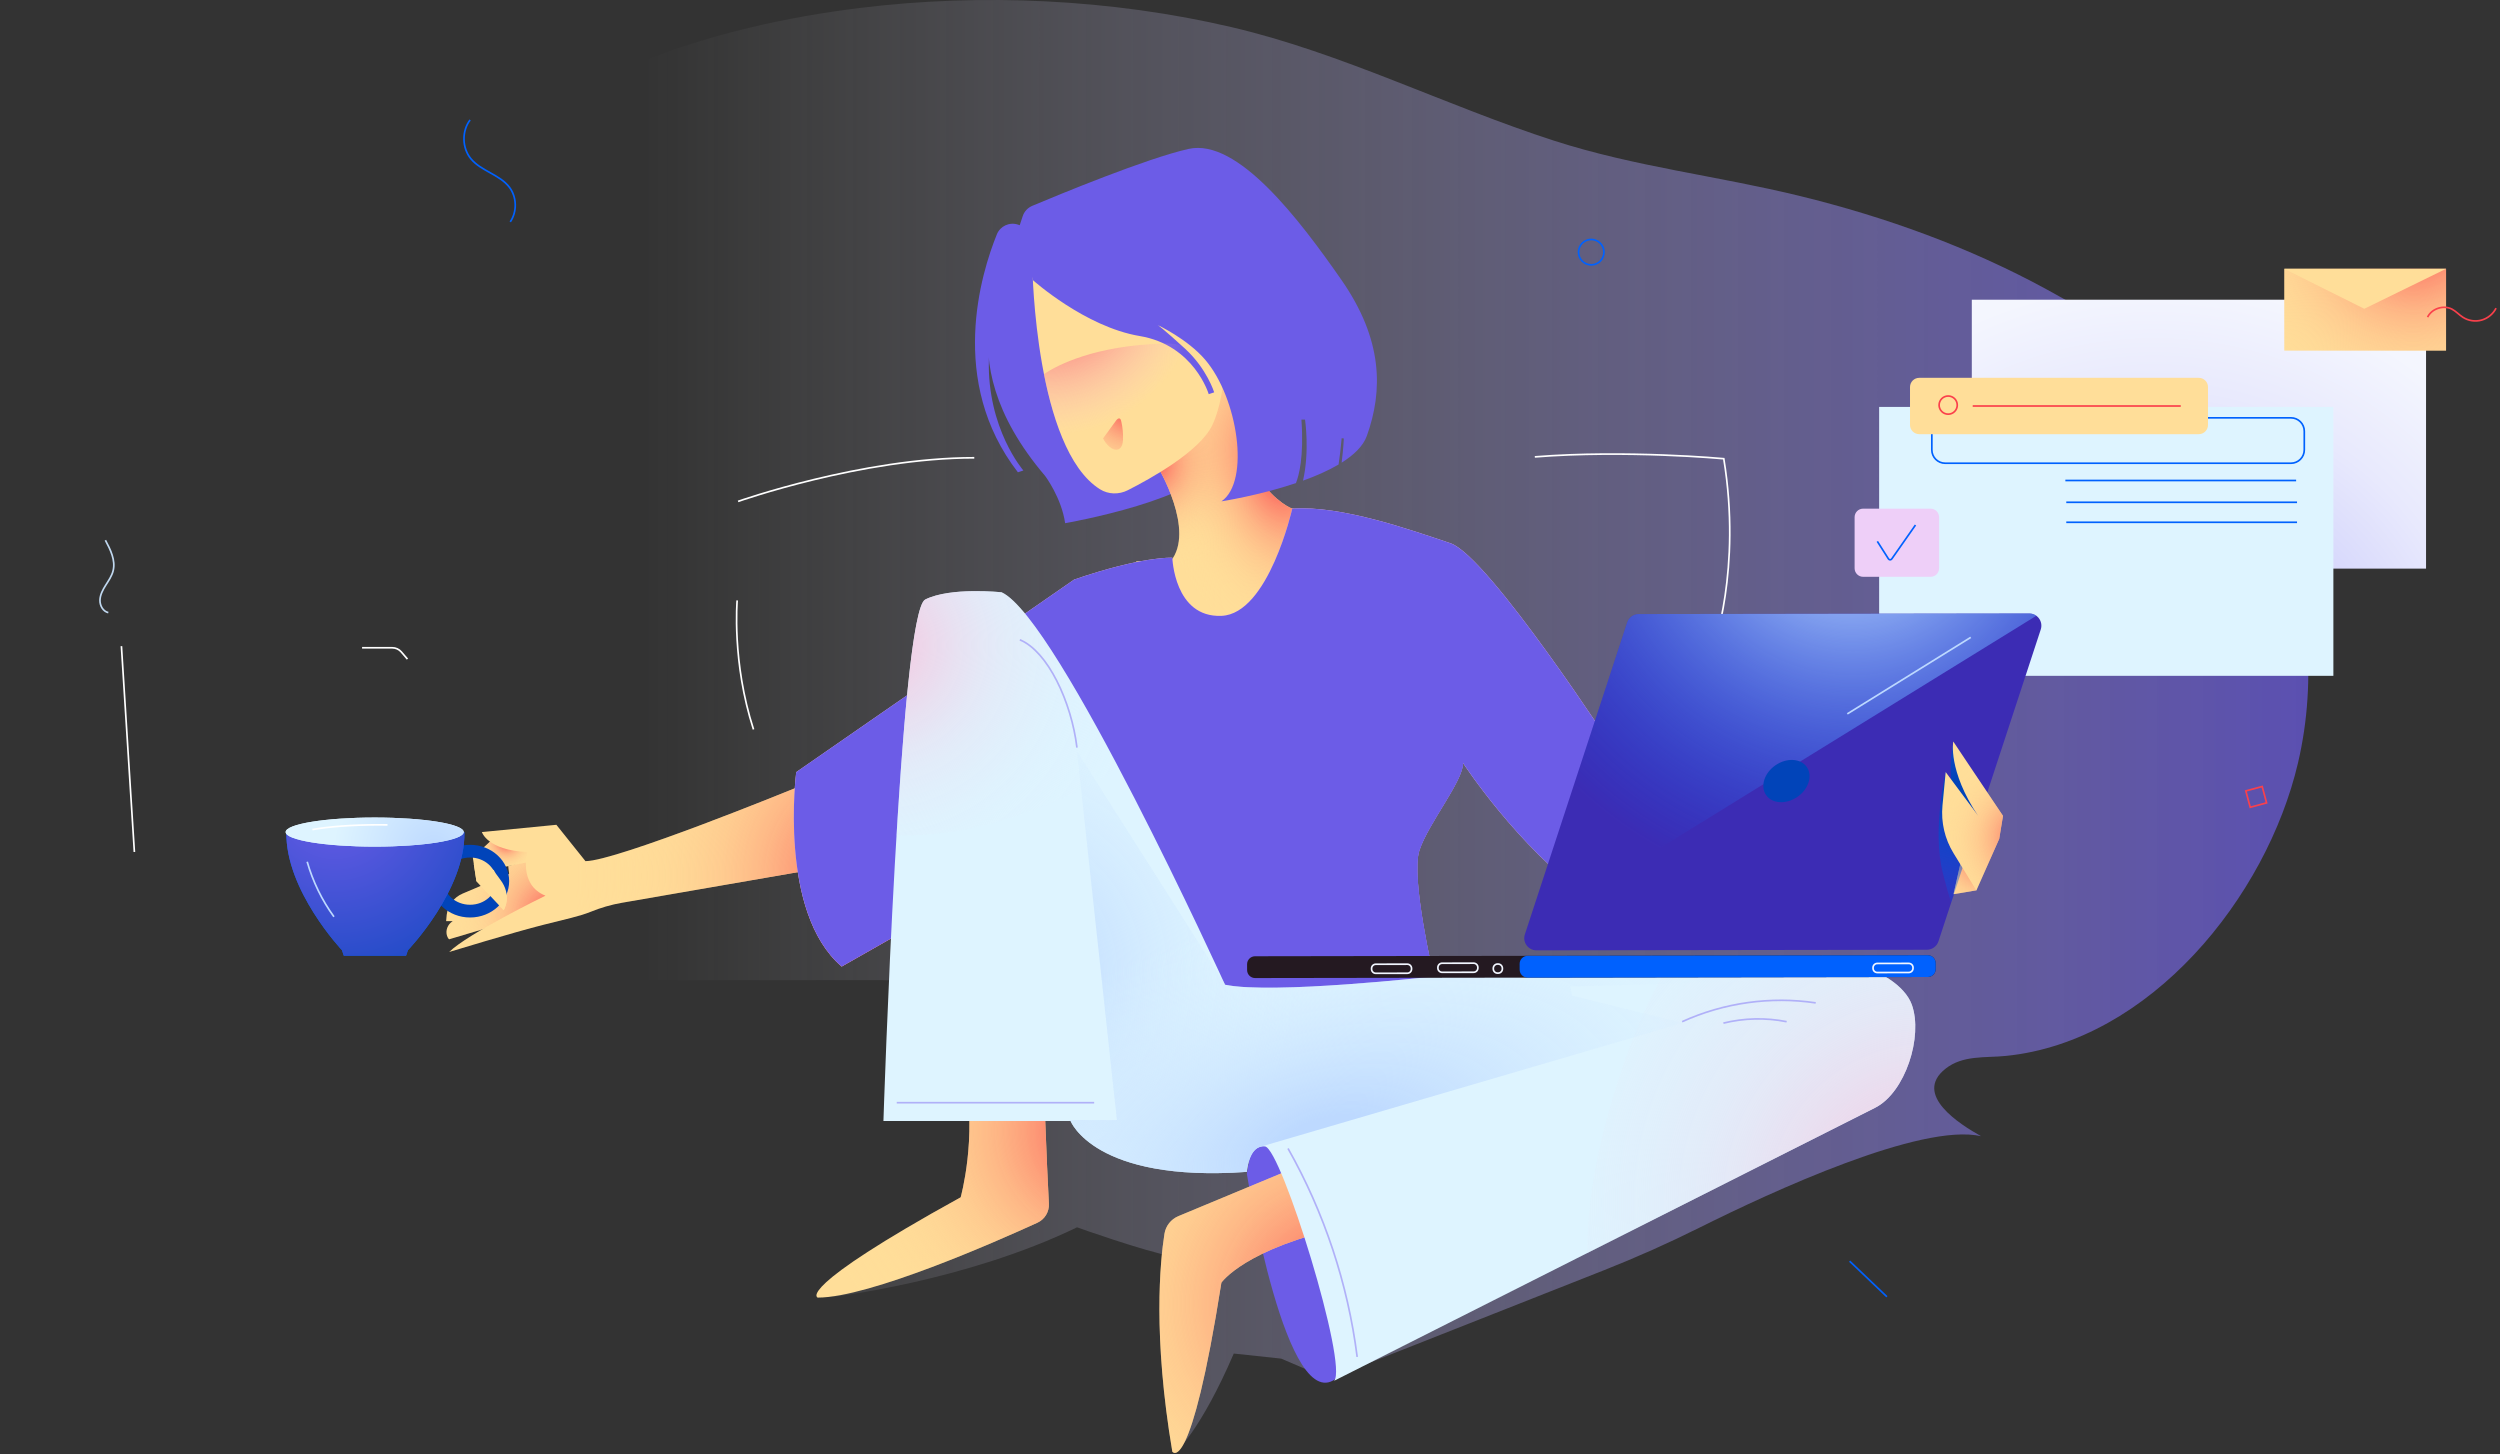 <svg width="569" height="331" viewBox="0 0 569 331" fill="none" xmlns="http://www.w3.org/2000/svg">
<rect x="0" y="0" width="569" height="331" fill="#333333" stroke="none"/>
<path d="M517.891 116.032C517.1 114.15 516.248 112.291 515.338 110.467C505.164 90.059 485.504 76.603 465.859 65.886C448.196 56.249 429.134 49.377 409.616 44.598C390.92 40.021 372.162 37.969 353.801 32.053C329.139 24.105 305.518 12.073 280.247 6.165C253.004 -0.202 223.406 -1.61 195.682 1.815C163.522 5.787 123.646 17.106 104.148 44.822C87.673 68.243 75.741 94.517 59.274 117.91C47.346 134.852 32.83 149.85 20.929 166.81C9.028 183.771 -0.374 202.363 0.011 223.08H200.973C211.52 223.605 226.283 221.985 230.652 234.364C233.768 243.192 228.165 255.058 225.72 263.793C223.834 270.515 221.952 277.241 220.066 283.963L189.6 295.146C189.6 295.146 219.681 291.676 245.133 279.335C245.133 279.335 260.174 284.734 267.308 286.084L277.913 285.119L267.501 330.626C267.501 330.626 273.286 325.613 280.806 308.066L291.604 309.222L302.402 313.85L365.058 289.107C372.467 286.18 379.744 282.937 386.874 279.377C403.349 271.159 437.271 255.502 450.888 258.595C446.125 255.93 435.304 249.158 442.805 243.234C446.762 240.11 451.86 240.797 456.503 240.33C489.395 237.033 515.87 204.18 523.024 173.644C527.493 154.539 525.476 134.092 517.891 116.032Z" fill="url(#paint0_linear_113_1304)"/>
<path d="M24.654 139.429C23.451 139.167 22.718 137.833 22.753 136.599C22.788 135.365 23.405 134.231 24.06 133.189C24.716 132.144 25.445 131.111 25.746 129.915C26.343 127.536 25.148 125.114 23.987 122.954" stroke="#C0D8F0" stroke-width="0.386" stroke-miterlimit="10"/>
<path d="M27.635 147.065L30.585 193.91" stroke="white" stroke-width="0.386" stroke-miterlimit="10"/>
<path d="M82.409 147.435H89.289C90.072 147.435 90.82 147.779 91.329 148.372L92.737 150.015" stroke="white" stroke-width="0.386" stroke-miterlimit="10"/>
<path d="M389.852 147.821C389.852 147.821 396.469 129.626 392.331 104.401C392.331 104.401 369.998 102.334 349.324 103.988" stroke="white" stroke-width="0.386" stroke-miterlimit="10"/>
<path d="M167.988 114.119C167.988 114.119 196.11 104.193 221.747 104.193" stroke="white" stroke-width="0.386" stroke-miterlimit="10"/>
<path d="M167.78 136.656C167.78 136.656 166.538 150.717 171.501 166.02" stroke="white" stroke-width="0.386" stroke-miterlimit="10"/>
<path d="M552.167 68.216H448.782V129.418H552.167V68.216Z" fill="url(#paint1_radial_113_1304)"/>
<path d="M531.076 92.615H427.691V153.818H531.076V92.615Z" fill="#DEF4FF"/>
<path d="M521.415 105.434H442.728C441.046 105.434 439.685 104.073 439.685 102.392V98.142C439.685 96.46 441.046 95.099 442.728 95.099H521.415C523.097 95.099 524.458 96.46 524.458 98.142V102.392C524.458 104.069 523.097 105.434 521.415 105.434Z" stroke="#0061FE" stroke-width="0.386" stroke-miterlimit="10"/>
<path d="M470.078 109.36H522.599" stroke="#0061FE" stroke-width="0.386" stroke-miterlimit="10"/>
<path d="M470.286 114.324H522.804" stroke="#0061FE" stroke-width="0.386" stroke-miterlimit="10"/>
<path d="M470.286 118.874H522.804" stroke="#0061FE" stroke-width="0.386" stroke-miterlimit="10"/>
<path d="M439.403 131.281H424.043C422.975 131.281 422.107 130.413 422.107 129.345V117.706C422.107 116.637 422.975 115.77 424.043 115.77H439.403C440.472 115.77 441.339 116.637 441.339 117.706V129.345C441.339 130.413 440.472 131.281 439.403 131.281Z" fill="#EECFF8"/>
<path d="M427.279 123.217L429.816 127.204C429.986 127.47 430.375 127.482 430.557 127.22L435.963 119.495" stroke="#0061FE" stroke-width="0.386" stroke-miterlimit="10"/>
<path d="M556.718 61.185H519.911V79.793H556.718V61.185Z" fill="#FFDE99"/>
<path d="M519.896 79.793H556.729V61.185H519.896V79.793Z" fill="url(#paint2_radial_113_1304)"/>
<path d="M519.911 61.185L538.106 70.282L556.714 61.185H519.911Z" fill="#FFDE99"/>
<path d="M552.518 72.184C553.467 70.232 556.139 69.353 558.064 70.36C558.985 70.842 559.687 71.659 560.562 72.218C561.8 73.013 563.378 73.252 564.797 72.859C566.212 72.469 567.446 71.451 568.102 70.136" stroke="#FA404B" stroke-width="0.386" stroke-miterlimit="10"/>
<path d="M500.44 98.817H436.82C435.659 98.817 434.718 97.876 434.718 96.715V88.096C434.718 86.935 435.659 85.994 436.82 85.994H500.44C501.601 85.994 502.542 86.935 502.542 88.096V96.715C502.542 97.876 501.601 98.817 500.44 98.817Z" fill="#FFDE99"/>
<path d="M443.407 94.266C444.548 94.266 445.474 93.34 445.474 92.199C445.474 91.057 444.548 90.132 443.407 90.132C442.265 90.132 441.339 91.057 441.339 92.199C441.339 93.34 442.265 94.266 443.407 94.266Z" stroke="#FA404B" stroke-width="0.386" stroke-miterlimit="10"/>
<path d="M448.987 92.407H496.341" stroke="#FA404B" stroke-width="0.386" stroke-miterlimit="10"/>
<path d="M285.021 259.686L283.779 267.129C283.779 267.129 292.876 323.785 304.457 313.445C316.038 303.106 301.978 272.918 301.978 272.918L293.706 262.166L285.021 259.686Z" fill="#6C5CE7"/>
<path d="M291.731 267.009L268.207 276.789C266.517 277.491 265.31 279.015 265.029 280.819C264.022 287.241 262.383 304.078 266.822 330.398C266.822 330.398 270.956 336.6 277.987 291.938C277.987 291.938 283.363 284.082 306.521 279.119C329.683 274.159 291.731 267.009 291.731 267.009Z" fill="#FFDE99"/>
<path d="M291.731 267.009L268.207 276.789C266.517 277.491 265.31 279.015 265.029 280.819C264.022 287.241 262.383 304.078 266.822 330.398C266.822 330.398 270.956 336.6 277.987 291.938C277.987 291.938 283.363 284.082 306.521 279.119C329.683 274.159 291.731 267.009 291.731 267.009Z" fill="url(#paint3_radial_113_1304)"/>
<path d="M237.509 244.761C237.509 244.761 238.23 264.993 238.728 273.94C238.832 275.795 237.794 277.518 236.105 278.294C226.95 282.489 197.949 295.335 186.117 295.335C186.117 295.335 180.46 293.546 218.651 272.509C218.651 272.509 222.422 259.081 219.596 244.761C216.761 230.438 237.509 244.761 237.509 244.761Z" fill="#FFDE99"/>
<path d="M237.509 244.761C237.509 244.761 238.23 264.993 238.728 273.94C238.832 275.795 237.794 277.518 236.105 278.294C226.95 282.489 197.949 295.335 186.117 295.335C186.117 295.335 180.46 293.546 218.651 272.509C218.651 272.509 222.422 259.081 219.596 244.761C216.761 230.438 237.509 244.761 237.509 244.761Z" fill="url(#paint4_radial_113_1304)"/>
<path d="M122.497 195.171L115.698 197.111L115.879 198.892L105.286 203.389C103.303 204.23 101.919 206.065 101.672 208.202C101.618 208.672 101.572 209.162 101.541 209.644H103.06L102.968 209.706C101.873 210.427 101.337 211.792 101.757 213.034C101.869 213.366 102.023 213.624 102.231 213.782L114.638 210.061L125.389 205.51L127.044 203.03L122.497 195.171Z" fill="#FFDE99"/>
<path d="M122.497 195.171L115.698 197.111L115.879 198.892L105.286 203.389C103.303 204.23 101.919 206.065 101.672 208.202C101.618 208.672 101.572 209.162 101.541 209.644H103.06L102.968 209.706C101.873 210.427 101.337 211.792 101.757 213.034C101.869 213.366 102.023 213.624 102.231 213.782L114.638 210.061L125.389 205.51L127.044 203.03L122.497 195.171Z" fill="url(#paint5_radial_113_1304)"/>
<path d="M112.987 190.208L107.611 195.171L108.436 200.547L114.638 207.165C114.638 207.165 116.705 203.856 113.812 200.134C110.916 196.413 112.987 197.655 112.987 197.655L121.259 196V192.691L112.987 190.208Z" fill="#FFDE99"/>
<path d="M112.987 190.208L107.611 195.171L108.436 200.547L114.638 207.165C114.638 207.165 116.705 203.856 113.812 200.134C110.916 196.413 112.987 197.655 112.987 197.655L121.259 196V192.691L112.987 190.208Z" fill="url(#paint6_radial_113_1304)"/>
<path d="M106.99 195.171C110.295 195.171 112.987 197.581 112.987 200.547C112.987 203.512 110.295 205.923 106.99 205.923C103.685 205.923 100.993 203.512 100.993 200.547C100.993 197.585 103.685 195.171 106.99 195.171ZM106.99 192.279C102.081 192.279 98.101 195.981 98.101 200.551C98.101 205.121 102.081 208.823 106.99 208.823C111.899 208.823 115.883 205.121 115.883 200.551C115.883 195.981 111.899 192.279 106.99 192.279Z" fill="#0144B9"/>
<path d="M180.807 179.456C180.807 179.456 140.279 195.996 133.249 195.996L126.631 187.724L109.674 189.378C109.674 189.378 110.916 193.513 120.014 193.929C120.014 193.929 117.946 201.372 124.148 203.856C124.148 203.856 106.365 212.541 102.231 216.675C102.231 216.675 117.117 212.124 123.735 210.473C128.521 209.278 132.007 208.514 134.356 207.558C136.685 206.609 139.099 205.896 141.575 205.468L193.622 196.417C193.626 196.413 194.868 174.08 180.807 179.456Z" fill="#FFDE99"/>
<path d="M180.807 179.456C180.807 179.456 140.279 195.996 133.249 195.996L126.631 187.724L109.674 189.378C109.674 189.378 110.916 193.513 120.014 193.929C120.014 193.929 117.946 201.372 124.148 203.856C124.148 203.856 106.365 212.541 102.231 216.675C102.231 216.675 117.117 212.124 123.735 210.473C130.353 208.819 134.487 207.994 136.554 206.339L193.622 196.413C193.626 196.413 194.868 174.08 180.807 179.456Z" fill="url(#paint7_radial_113_1304)"/>
<path d="M230.432 60.356C230.432 60.356 213.892 80.205 237.875 108.327C237.875 108.327 241.597 113.29 242.426 119.079C242.426 119.079 274.458 113.537 276.938 104.439C279.417 95.342 254.832 74.417 254.832 74.417L248.215 63.665L234.154 60.356H230.432Z" fill="url(#paint8_radial_113_1304)"/>
<path d="M263.517 106.26C263.517 106.26 272.202 120.733 266.413 127.763H258.558L268.484 144.304L287.092 145.129L295.364 134.377L298.673 116.595L294.122 115.77C294.122 115.77 278.978 110.429 278.901 76.499L261.041 92.195L263.517 106.26Z" fill="#FFDE99"/>
<path d="M263.517 106.26C263.517 106.26 272.202 120.733 266.413 127.763H258.558L268.484 144.304L287.092 145.129L295.364 134.377L298.673 116.595L294.122 115.77C294.122 115.77 278.978 110.429 278.901 76.499L261.041 92.195L263.517 106.26Z" fill="url(#paint9_radial_113_1304)"/>
<path d="M263.517 106.26C263.517 106.26 272.202 120.733 266.413 127.763H258.558L268.484 144.304L287.092 145.129L295.364 134.377L298.673 116.595L294.122 115.77C294.122 115.77 278.978 110.429 278.901 76.499L261.041 92.195L263.517 106.26Z" fill="url(#paint10_radial_113_1304)"/>
<path d="M234.983 61.185C234.983 61.185 235.696 102.156 250.347 111.35C252.252 112.546 254.663 112.6 256.672 111.582C261.867 108.951 273.089 102.731 275.923 96.749C279.645 88.894 278.82 75.658 278.82 75.658L234.983 61.185Z" fill="#FFDE99"/>
<path d="M305.283 63.665C295.773 50.017 281.712 31.409 270.544 33.889C261.049 35.998 240.795 44.386 234.941 46.85C233.915 47.282 233.124 48.135 232.773 49.191L232.087 51.255L231.693 51.123C229.757 50.479 227.648 51.447 226.884 53.337C223.317 62.145 215.681 86.835 231.678 107.494L232.92 107.081C232.92 107.081 224.648 97.571 225.064 81.856C225.342 71.358 229.676 65.473 232.526 62.724C233.471 61.814 235.045 62.446 235.087 63.757C235.087 63.757 246.984 74.409 259.391 76.48C271.797 78.547 275.106 89.711 275.106 89.711L276.348 89.299C276.348 89.299 274.693 83.923 269.73 79.372C264.767 74.822 263.529 73.996 263.529 73.996C263.529 73.996 270.243 77.143 274.281 81.852C281.724 90.537 284.62 109.561 278.002 114.108C278.002 114.108 286.513 112.789 294.951 109.958C295.618 108.311 296.81 104.05 296.201 95.5H297.026C297.026 95.5 298.106 102.715 296.563 109.399C299.456 108.358 302.271 107.135 304.662 105.724C304.916 104.023 305.159 102.041 305.364 99.734L305.857 99.8C305.857 99.8 305.761 102.114 305.356 105.303C308.137 103.556 310.254 101.535 311.087 99.225C314.793 88.89 314.793 77.313 305.283 63.665Z" fill="url(#paint11_radial_113_1304)"/>
<path d="M266.822 126.938C266.822 126.938 260.204 126.525 244.489 131.901L181.22 175.734C181.22 175.734 177.086 207.577 191.559 219.983L251.936 185.661L270.544 226.601L326.37 222.467C326.37 222.467 320.994 199.721 323.061 193.52C325.128 187.319 332.988 177.805 332.988 173.671C332.988 173.671 345.394 192.695 361.522 204.272L367.723 171.187C367.723 171.187 338.776 126.525 330.091 123.629C321.407 120.733 305.279 114.944 294.114 115.774C294.114 115.774 288.738 139.757 277.987 140.173C267.239 140.586 266.822 126.938 266.822 126.938Z" fill="#F9C1DA"/>
<path d="M266.822 126.938C266.822 126.938 260.204 126.525 244.489 131.901L181.22 175.734C181.22 175.734 177.086 207.577 191.559 219.983L251.936 185.661L270.544 226.601L326.37 222.467C326.37 222.467 320.994 199.721 323.061 193.52C325.128 187.319 332.988 177.805 332.988 173.671C332.988 173.671 345.394 192.695 361.522 204.272L367.723 171.187C367.723 171.187 338.776 126.525 330.091 123.629C321.407 120.733 305.279 114.944 294.114 115.774C294.114 115.774 288.738 139.757 277.987 140.173C267.239 140.586 266.822 126.938 266.822 126.938Z" fill="url(#paint12_radial_113_1304)"/>
<path d="M266.822 126.938C266.822 126.938 260.204 126.525 244.489 131.901L181.22 175.734C181.22 175.734 177.086 207.577 191.559 219.983L251.936 185.661L270.544 226.601L326.37 222.467C326.37 222.467 320.994 199.721 323.061 193.52C325.128 187.319 332.988 177.805 332.988 173.671C332.988 173.671 345.394 192.695 361.522 204.272L367.723 171.187C367.723 171.187 338.776 126.525 330.091 123.629C321.407 120.733 305.279 114.944 294.114 115.774C294.114 115.774 288.738 139.757 277.987 140.173C267.239 140.586 266.822 126.938 266.822 126.938Z" fill="url(#paint13_radial_113_1304)"/>
<path d="M85.278 188.97L65.182 189.394C64.935 202.637 77.835 216.262 77.835 216.262L78.248 217.504H85.278H92.421L92.841 216.262C92.841 216.262 105.949 202.637 105.698 189.394L85.278 188.97Z" fill="#0061FE"/>
<path d="M85.278 188.97L65.182 189.394C64.935 202.637 77.835 216.262 77.835 216.262L78.248 217.504H85.278H92.421L92.841 216.262C92.841 216.262 105.949 202.637 105.698 189.394L85.278 188.97Z" fill="url(#paint14_radial_113_1304)"/>
<path d="M332.992 173.667L327.203 167.049C327.203 167.049 327.404 195.8 304.045 201.789C287.917 205.923 281.153 217.396 277.99 226.189L283.779 228.668L326.374 222.467C326.374 222.467 320.998 199.722 323.065 193.52C325.132 187.315 332.992 177.801 332.992 173.667Z" fill="url(#paint15_radial_113_1304)"/>
<path d="M113.812 200.134C112.995 199.085 112.574 198.43 112.389 198.028C112.378 198.021 112.37 198.009 112.358 198.001C111.757 197.832 111.171 197.597 110.546 197.369C109.667 197.049 108.745 196.872 107.835 196.659L108.432 200.551L114.634 207.168C114.641 207.164 116.708 203.856 113.812 200.134Z" fill="#FFDE99"/>
<path d="M278.816 224.121C278.816 224.121 240.771 140.586 227.949 134.798C227.949 134.798 216.368 133.556 210.579 136.452C204.79 139.348 201.069 255.139 201.069 255.139H243.664C243.664 255.139 249.04 269.2 283.779 266.72C283.779 266.72 284.192 260.519 287.913 260.932C291.635 261.344 306.937 310.969 303.628 314.278L426.781 252.127C433.642 248.664 437.73 235.911 435.134 228.676C433.576 224.334 427.576 220.662 422.728 219.991C410.734 218.337 326.166 222.266 326.166 222.266C326.166 222.266 289.363 226.393 278.816 224.121Z" fill="#DEF4FF"/>
<path d="M435.134 228.668C433.576 224.326 427.576 220.655 422.728 219.984C417.56 219.27 398.918 219.594 379.37 220.196C378.19 222.232 377.083 224.314 376.042 226.424C372.513 233.589 369.736 241.109 367.43 248.745C365.089 256.493 363.115 264.379 362.096 272.416C361.557 276.666 361.256 280.943 361.198 285.216L426.785 252.116C433.642 248.656 437.73 235.903 435.134 228.668Z" fill="url(#paint16_radial_113_1304)"/>
<path d="M221.493 188.399C228.809 186.814 235.924 184.334 242.754 181.28C246.907 179.425 250.918 177.35 254.624 174.778C244.462 155.519 233.683 137.386 227.953 134.794C227.953 134.794 216.372 133.552 210.583 136.448C207.91 137.787 205.677 163.189 204.05 190.15C209.9 190.3 215.766 189.641 221.493 188.399Z" fill="url(#paint17_radial_113_1304)"/>
<path d="M326.166 222.259C326.166 222.259 290.894 226.223 279.518 224.253L279.024 224.326L278.904 224.137C278.877 224.129 278.847 224.125 278.82 224.122C278.82 224.122 278.754 223.975 278.627 223.701L245.118 170.983L254.215 254.931H243.463V255.139H243.672C243.672 255.139 249.048 269.2 283.787 266.72C283.787 266.72 284.064 262.586 286.193 261.294C286.374 261.182 286.575 261.094 286.783 261.032L383.037 232.814L357.812 226.613L357.399 224.546L429.353 222.479L326.166 222.259Z" fill="url(#paint18_radial_113_1304)"/>
<path d="M326.166 222.259C326.166 222.259 290.894 226.223 279.518 224.253L279.024 224.326L278.904 224.137C278.877 224.129 278.847 224.125 278.82 224.122C278.82 224.122 278.754 223.975 278.627 223.701L245.118 170.983L254.215 254.931H243.463V255.139H243.672C243.672 255.139 249.048 269.2 283.787 266.72C283.787 266.72 284.064 262.586 286.193 261.294C286.374 261.182 286.575 261.094 286.783 261.032L383.037 232.814L357.812 226.613L357.399 224.546L429.353 222.479L326.166 222.259Z" fill="url(#paint19_radial_113_1304)"/>
<path d="M251.091 99.727C252.071 98.385 253.047 97.047 254.026 95.705C254.227 95.431 254.547 95.118 254.855 95.265C255.048 95.358 255.122 95.589 255.176 95.797C255.511 97.189 255.654 98.628 255.596 100.055C255.561 100.919 255.341 101.937 254.539 102.264C253.857 102.546 253.078 102.164 252.518 101.682C251.89 101.146 251.381 100.467 251.034 99.715" fill="url(#paint20_radial_113_1304)"/>
<path d="M232.114 145.619C238.496 148.237 243.872 159.815 245.114 170.154" stroke="#B0B0F8" stroke-width="0.386" stroke-miterlimit="10"/>
<path d="M382.852 232.54C392.293 228.229 402.991 226.721 413.257 228.256" stroke="#B0B0F8" stroke-width="0.386" stroke-miterlimit="10"/>
<path d="M392.246 232.864C396.944 231.703 401.895 231.588 406.639 232.536" stroke="#B0B0F8" stroke-width="0.386" stroke-miterlimit="10"/>
<path d="M293.154 261.394C301.403 275.991 306.783 292.204 308.892 308.837" stroke="#B0B0F8" stroke-width="0.386" stroke-miterlimit="10"/>
<path d="M204.096 250.974C204.235 250.974 204.374 250.974 204.513 250.974H249.032" stroke="#B0B0F8" stroke-width="0.386" stroke-miterlimit="10"/>
<path d="M85.278 192.691C96.469 192.691 105.54 191.21 105.54 189.382C105.54 187.555 96.469 186.073 85.278 186.073C74.088 186.073 65.016 187.555 65.016 189.382C65.016 191.21 74.088 192.691 85.278 192.691Z" fill="#DEF4FF"/>
<path d="M85.278 192.691C96.469 192.691 105.54 191.21 105.54 189.382C105.54 187.555 96.469 186.073 85.278 186.073C74.088 186.073 65.016 187.555 65.016 189.382C65.016 191.21 74.088 192.691 85.278 192.691Z" fill="url(#paint21_radial_113_1304)"/>
<path d="M71.102 188.812C74.808 188.144 80.157 187.728 86.107 187.728C86.813 187.728 87.507 187.736 88.194 187.743" stroke="white" stroke-width="0.386" stroke-miterlimit="10"/>
<path d="M69.914 196.135C71.198 200.624 73.269 204.885 76.011 208.661" stroke="#BDD9FF" stroke-width="0.386" stroke-miterlimit="10"/>
<path d="M264.875 78.196C249.175 78.628 240.671 83.105 237.602 85.134C239.221 93.371 241.84 101.883 246.059 107.336H257.077C257.077 107.332 285.229 77.637 264.875 78.196Z" fill="url(#paint22_radial_113_1304)"/>
<path d="M438.759 222.367L285.661 222.606C284.658 222.606 283.845 221.796 283.841 220.793L283.837 219.463C283.837 218.46 284.647 217.647 285.649 217.643L438.748 217.404C439.751 217.404 440.564 218.213 440.568 219.216L440.572 220.547C440.572 221.549 439.762 222.363 438.759 222.367Z" fill="#241921"/>
<path d="M438.759 222.367L347.693 222.51C346.69 222.51 345.876 221.7 345.872 220.697L345.868 219.367C345.868 218.364 346.678 217.55 347.681 217.546L438.748 217.404C439.751 217.404 440.564 218.213 440.568 219.216L440.572 220.547C440.572 221.549 439.762 222.363 438.759 222.367Z" fill="#0061FE"/>
<path d="M461.837 139.622L372.98 139.761C371.78 139.761 370.72 140.532 370.346 141.67L347.06 212.66C346.47 214.457 347.812 216.3 349.702 216.3L438.559 216.162C439.758 216.162 440.819 215.39 441.193 214.253L464.478 143.263C465.065 141.465 463.726 139.618 461.837 139.622Z" fill="#3C2CB4"/>
<path d="M335.398 221.287L328.229 221.298C327.697 221.298 327.265 220.867 327.265 220.334V220.196C327.265 219.663 327.697 219.231 328.229 219.231L335.398 219.22C335.93 219.22 336.362 219.652 336.362 220.184V220.323C336.362 220.851 335.93 221.283 335.398 221.287Z" stroke="#F2F6FF" stroke-width="0.386" stroke-miterlimit="10"/>
<path d="M434.44 221.337L427.271 221.349C426.739 221.349 426.307 220.917 426.307 220.385V220.246C426.307 219.714 426.739 219.282 427.271 219.282L434.44 219.27C434.972 219.27 435.404 219.702 435.404 220.234V220.373C435.404 220.905 434.972 221.337 434.44 221.337Z" stroke="#F2F6FF" stroke-width="0.386" stroke-miterlimit="10"/>
<path d="M320.304 221.515L313.135 221.526C312.602 221.526 312.17 221.094 312.17 220.562V220.423C312.17 219.891 312.602 219.459 313.135 219.459L320.304 219.448C320.836 219.448 321.268 219.879 321.268 220.412V220.55C321.268 221.083 320.836 221.515 320.304 221.515Z" stroke="#F2F6FF" stroke-width="0.386" stroke-miterlimit="10"/>
<path d="M340.978 221.484H340.839C340.307 221.484 339.875 221.052 339.875 220.52V220.381C339.875 219.849 340.307 219.417 340.839 219.417H340.978C341.511 219.417 341.942 219.849 341.942 220.381V220.52C341.942 221.052 341.514 221.484 340.978 221.484Z" stroke="#F2F6FF" stroke-width="0.386" stroke-miterlimit="10"/>
<path d="M463.468 140.15C463.017 139.819 462.457 139.618 461.837 139.622L372.979 139.761C371.78 139.761 370.72 140.532 370.345 141.67L347.334 211.827L463.468 140.15Z" fill="url(#paint23_radial_113_1304)"/>
<path d="M409.065 181.386C411.629 179.632 412.605 176.593 411.243 174.597C409.878 172.601 406.693 172.404 404.128 174.157C401.56 175.91 400.588 178.949 401.949 180.945C403.315 182.941 406.5 183.138 409.065 181.386Z" fill="#0144B9"/>
<path d="M448.543 145.064L420.449 162.476" stroke="#BDD9FF" stroke-width="0.386" stroke-miterlimit="10"/>
<path d="M444.617 203.516L449.831 202.637L448.081 195.691L446.777 193.956L444.617 203.516Z" fill="#FFDE99"/>
<path d="M444.617 203.516L449.831 202.637L448.081 195.691L446.777 193.956L444.617 203.516Z" fill="url(#paint24_radial_113_1304)"/>
<path d="M449.253 179.217L444.629 168.939C444.629 168.939 443.217 173.922 444.452 179.614C443.619 177.527 442.867 175.676 442.867 175.676C442.867 175.676 439.697 188.8 442.192 198.727C442.948 201.738 443.572 203.894 444.077 205.445L450.83 184.859L449.253 179.217Z" fill="url(#paint25_radial_113_1304)"/>
<path d="M444.563 168.766C444.563 168.766 443.272 175.283 450.236 185.699L442.836 175.719L442.111 183.339C441.748 187.134 442.635 190.944 444.633 194.191L449.828 202.641L455.022 190.906L455.882 185.692L444.563 168.766Z" fill="#FFDE99"/>
<path d="M444.563 168.766C444.563 168.766 443.272 175.283 450.236 185.699L442.836 175.719L442.111 183.339C441.748 187.134 442.635 190.944 444.633 194.191L449.828 202.641L455.022 190.906L455.882 185.692L444.563 168.766Z" fill="url(#paint26_radial_113_1304)"/>
<path d="M106.994 27.294C105.073 29.828 105.151 33.681 107.175 36.133C109.512 38.964 113.754 39.716 115.96 42.647C117.642 44.88 117.715 48.193 116.134 50.499" stroke="#0061FE" stroke-width="0.386" stroke-miterlimit="10"/>
<path d="M362.166 60.283C363.762 60.283 365.058 58.988 365.058 57.39C365.058 55.793 363.762 54.498 362.166 54.498C360.569 54.498 359.273 55.793 359.273 57.39C359.273 58.988 360.569 60.283 362.166 60.283Z" stroke="#0061FE" stroke-width="0.386" stroke-miterlimit="10"/>
<path d="M420.977 287.044L429.461 295.142" stroke="#0061FE" stroke-width="0.386" stroke-miterlimit="10"/>
<path d="M514.871 179.012L511.149 180.015L512.148 183.738L515.874 182.736L514.871 179.012Z" stroke="#FA404B" stroke-width="0.386" stroke-miterlimit="10"/>
<defs>
<linearGradient id="paint0_linear_113_1304" x1="146.513" y1="6.245" x2="831.815" y2="6.245" gradientUnits="userSpaceOnUse">
<stop stop-color="#F7F8FC" stop-opacity="0"/>
<stop offset="0.552" stop-color="#6C5CE7" stop-opacity="0.7"/>
</linearGradient>
<radialGradient id="paint1_radial_113_1304" cx="0" cy="0" r="1" gradientUnits="userSpaceOnUse" gradientTransform="translate(490.332 164.662) scale(125.203 125.203)">
<stop offset="0.131" stop-color="#B0B0F8"/>
<stop offset="0.176" stop-color="#B7B7F9"/>
<stop offset="0.388" stop-color="#D3D4FB"/>
<stop offset="0.598" stop-color="#E8E9FD"/>
<stop offset="0.803" stop-color="#F4F6FE"/>
<stop offset="1" stop-color="#F8FAFE"/>
</radialGradient>
<radialGradient id="paint2_radial_113_1304" cx="0" cy="0" r="1" gradientUnits="userSpaceOnUse" gradientTransform="translate(549.278 53.01) rotate(180) scale(47.666 47.628)">
<stop stop-color="#FA404B"/>
<stop offset="0.025" stop-color="#FA484F" stop-opacity="0.975"/>
<stop offset="0.192" stop-color="#FC7565" stop-opacity="0.808"/>
<stop offset="0.359" stop-color="#FD9B78" stop-opacity="0.641"/>
<stop offset="0.524" stop-color="#FEB886" stop-opacity="0.476"/>
<stop offset="0.688" stop-color="#FECD91" stop-opacity="0.312"/>
<stop offset="0.847" stop-color="#FFDA97" stop-opacity="0.153"/>
<stop offset="1" stop-color="#FFDE99" stop-opacity="0"/>
</radialGradient>
<radialGradient id="paint3_radial_113_1304" cx="0" cy="0" r="1" gradientUnits="userSpaceOnUse" gradientTransform="translate(305.904 296.772) scale(76.478 76.478)">
<stop stop-color="#FA404B"/>
<stop offset="0.025" stop-color="#FA484F" stop-opacity="0.975"/>
<stop offset="0.192" stop-color="#FC7565" stop-opacity="0.808"/>
<stop offset="0.359" stop-color="#FD9B78" stop-opacity="0.641"/>
<stop offset="0.524" stop-color="#FEB886" stop-opacity="0.476"/>
<stop offset="0.688" stop-color="#FECD91" stop-opacity="0.312"/>
<stop offset="0.847" stop-color="#FFDA97" stop-opacity="0.153"/>
<stop offset="1" stop-color="#FFDE99" stop-opacity="0"/>
</radialGradient>
<radialGradient id="paint4_radial_113_1304" cx="0" cy="0" r="1" gradientUnits="userSpaceOnUse" gradientTransform="translate(252.774 257.576) scale(69.594 66.067)">
<stop stop-color="#FA404B"/>
<stop offset="0.025" stop-color="#FA484F" stop-opacity="0.975"/>
<stop offset="0.192" stop-color="#FC7565" stop-opacity="0.808"/>
<stop offset="0.359" stop-color="#FD9B78" stop-opacity="0.641"/>
<stop offset="0.524" stop-color="#FEB886" stop-opacity="0.476"/>
<stop offset="0.688" stop-color="#FECD91" stop-opacity="0.312"/>
<stop offset="0.847" stop-color="#FFDA97" stop-opacity="0.153"/>
<stop offset="1" stop-color="#FFDE99" stop-opacity="0"/>
</radialGradient>
<radialGradient id="paint5_radial_113_1304" cx="0" cy="0" r="1" gradientUnits="userSpaceOnUse" gradientTransform="translate(126.539 208.504) scale(26.103 26.103)">
<stop stop-color="#FA404B"/>
<stop offset="0.025" stop-color="#FA484F" stop-opacity="0.975"/>
<stop offset="0.192" stop-color="#FC7565" stop-opacity="0.808"/>
<stop offset="0.359" stop-color="#FD9B78" stop-opacity="0.641"/>
<stop offset="0.524" stop-color="#FEB886" stop-opacity="0.476"/>
<stop offset="0.688" stop-color="#FECD91" stop-opacity="0.312"/>
<stop offset="0.847" stop-color="#FFDA97" stop-opacity="0.153"/>
<stop offset="1" stop-color="#FFDE99" stop-opacity="0"/>
</radialGradient>
<radialGradient id="paint6_radial_113_1304" cx="0" cy="0" r="1" gradientUnits="userSpaceOnUse" gradientTransform="translate(115.237 191.551) scale(7.472 7.472)">
<stop stop-color="#FA404B"/>
<stop offset="0.025" stop-color="#FA484F" stop-opacity="0.975"/>
<stop offset="0.192" stop-color="#FC7565" stop-opacity="0.808"/>
<stop offset="0.359" stop-color="#FD9B78" stop-opacity="0.641"/>
<stop offset="0.524" stop-color="#FEB886" stop-opacity="0.476"/>
<stop offset="0.688" stop-color="#FECD91" stop-opacity="0.312"/>
<stop offset="0.847" stop-color="#FFDA97" stop-opacity="0.153"/>
<stop offset="1" stop-color="#FFDE99" stop-opacity="0"/>
</radialGradient>
<radialGradient id="paint7_radial_113_1304" cx="0" cy="0" r="1" gradientUnits="userSpaceOnUse" gradientTransform="translate(200.388 199.346) scale(69.522 69.522)">
<stop stop-color="#FA404B"/>
<stop offset="0.025" stop-color="#FA484F" stop-opacity="0.975"/>
<stop offset="0.192" stop-color="#FC7565" stop-opacity="0.808"/>
<stop offset="0.359" stop-color="#FD9B78" stop-opacity="0.641"/>
<stop offset="0.524" stop-color="#FEB886" stop-opacity="0.476"/>
<stop offset="0.688" stop-color="#FECD91" stop-opacity="0.312"/>
<stop offset="0.847" stop-color="#FFDA97" stop-opacity="0.153"/>
<stop offset="1" stop-color="#FFDE99" stop-opacity="0"/>
</radialGradient>
<radialGradient id="paint8_radial_113_1304" cx="0" cy="0" r="1" gradientUnits="userSpaceOnUse" gradientTransform="translate(249.492 70.547) scale(60.106)">
<stop offset="0.077" stop-color="#6C5CE7"/>
<stop offset="1" stop-color="#6C5CE7"/>
</radialGradient>
<radialGradient id="paint9_radial_113_1304" cx="0" cy="0" r="1" gradientUnits="userSpaceOnUse" gradientTransform="translate(262.644 105.328) scale(24.224 24.224)">
<stop stop-color="#FA404B"/>
<stop offset="0.025" stop-color="#FA484F" stop-opacity="0.975"/>
<stop offset="0.192" stop-color="#FC7565" stop-opacity="0.808"/>
<stop offset="0.359" stop-color="#FD9B78" stop-opacity="0.641"/>
<stop offset="0.524" stop-color="#FEB886" stop-opacity="0.476"/>
<stop offset="0.688" stop-color="#FECD91" stop-opacity="0.312"/>
<stop offset="0.847" stop-color="#FFDA97" stop-opacity="0.153"/>
<stop offset="1" stop-color="#FFDE99" stop-opacity="0"/>
</radialGradient>
<radialGradient id="paint10_radial_113_1304" cx="0" cy="0" r="1" gradientUnits="userSpaceOnUse" gradientTransform="translate(290.601 106.783) rotate(72.56) scale(46.157 28.919)">
<stop stop-color="#FA404B"/>
<stop offset="0.025" stop-color="#FA484F" stop-opacity="0.975"/>
<stop offset="0.192" stop-color="#FC7565" stop-opacity="0.808"/>
<stop offset="0.359" stop-color="#FD9B78" stop-opacity="0.641"/>
<stop offset="0.524" stop-color="#FEB886" stop-opacity="0.476"/>
<stop offset="0.688" stop-color="#FECD91" stop-opacity="0.312"/>
<stop offset="0.847" stop-color="#FFDA97" stop-opacity="0.153"/>
<stop offset="1" stop-color="#FFDE99" stop-opacity="0"/>
</radialGradient>
<radialGradient id="paint11_radial_113_1304" cx="0" cy="0" r="1" gradientUnits="userSpaceOnUse" gradientTransform="translate(295.672 37.519) scale(66.059)">
<stop offset="0.077" stop-color="#6C5CE7"/>
<stop offset="1" stop-color="#6C5CE7"/>
</radialGradient>
<radialGradient id="paint12_radial_113_1304" cx="0" cy="0" r="1" gradientUnits="userSpaceOnUse" gradientTransform="translate(212.518 232.909) scale(58.47 58.47)">
<stop offset="0.099" stop-color="#FA404B"/>
<stop offset="1" stop-color="#F9C1DA" stop-opacity="0"/>
</radialGradient>
<radialGradient id="paint13_radial_113_1304" cx="0" cy="0" r="1" gradientUnits="userSpaceOnUse" gradientTransform="translate(362.883 136.284) rotate(60.605) scale(47.634 30.455)">
<stop offset="0.099" stop-color="#6C5CE7"/>
<stop offset="1" stop-color="#6C5CE7"/>
</radialGradient>
<radialGradient id="paint14_radial_113_1304" cx="0" cy="0" r="1" gradientUnits="userSpaceOnUse" gradientTransform="translate(76.169 182.198) scale(63.069 63.069)">
<stop stop-color="#6C5CE7"/>
<stop offset="0.922" stop-color="#0144B9"/>
</radialGradient>
<radialGradient id="paint15_radial_113_1304" cx="0" cy="0" r="1" gradientUnits="userSpaceOnUse" gradientTransform="translate(342.729 246.208) scale(100.967 100.967)">
<stop offset="0.099" stop-color="#6C5CE7"/>
<stop offset="1" stop-color="#6C5CE7"/>
</radialGradient>
<radialGradient id="paint16_radial_113_1304" cx="0" cy="0" r="1" gradientUnits="userSpaceOnUse" gradientTransform="translate(438.598 273.682) scale(112.647 112.647)">
<stop stop-color="#F9C1DA"/>
<stop offset="0.146" stop-color="#F2CEE4" stop-opacity="0.854"/>
<stop offset="0.438" stop-color="#E7E3F3" stop-opacity="0.562"/>
<stop offset="0.726" stop-color="#E0F0FC" stop-opacity="0.274"/>
<stop offset="1" stop-color="#DEF4FF" stop-opacity="0"/>
</radialGradient>
<radialGradient id="paint17_radial_113_1304" cx="0" cy="0" r="1" gradientUnits="userSpaceOnUse" gradientTransform="translate(198.927 146.832) scale(63.248 63.248)">
<stop stop-color="#F9C1DA"/>
<stop offset="0.146" stop-color="#F2CEE4" stop-opacity="0.854"/>
<stop offset="0.438" stop-color="#E7E3F3" stop-opacity="0.562"/>
<stop offset="0.726" stop-color="#E0F0FC" stop-opacity="0.274"/>
<stop offset="1" stop-color="#DEF4FF" stop-opacity="0"/>
</radialGradient>
<radialGradient id="paint18_radial_113_1304" cx="0" cy="0" r="1" gradientUnits="userSpaceOnUse" gradientTransform="translate(226.401 221.072) scale(70.643 70.643)">
<stop offset="0.11" stop-color="#BDD9FF"/>
<stop offset="1" stop-color="#DEF4FF" stop-opacity="0"/>
</radialGradient>
<radialGradient id="paint19_radial_113_1304" cx="0" cy="0" r="1" gradientUnits="userSpaceOnUse" gradientTransform="translate(302.383 260.239) rotate(-13.846) scale(105.706 54.013)">
<stop offset="0.11" stop-color="#BDD9FF"/>
<stop offset="1" stop-color="#DEF4FF" stop-opacity="0"/>
</radialGradient>
<radialGradient id="paint20_radial_113_1304" cx="0" cy="0" r="1" gradientUnits="userSpaceOnUse" gradientTransform="translate(256.896 93.15) scale(20.047 20.047)">
<stop stop-color="#FA404B"/>
<stop offset="0.025" stop-color="#FA484F" stop-opacity="0.975"/>
<stop offset="0.192" stop-color="#FC7565" stop-opacity="0.808"/>
<stop offset="0.359" stop-color="#FD9B78" stop-opacity="0.641"/>
<stop offset="0.524" stop-color="#FEB886" stop-opacity="0.476"/>
<stop offset="0.688" stop-color="#FECD91" stop-opacity="0.312"/>
<stop offset="0.847" stop-color="#FFDA97" stop-opacity="0.153"/>
<stop offset="1" stop-color="#FFDE99" stop-opacity="0"/>
</radialGradient>
<radialGradient id="paint21_radial_113_1304" cx="0" cy="0" r="1" gradientUnits="userSpaceOnUse" gradientTransform="translate(98.821 193.889) scale(22.973 22.973)">
<stop stop-color="#BDD9FF"/>
<stop offset="1" stop-color="#DEF4FF"/>
</radialGradient>
<radialGradient id="paint22_radial_113_1304" cx="0" cy="0" r="1" gradientUnits="userSpaceOnUse" gradientTransform="translate(238.823 64.994) scale(34.143 34.143)">
<stop offset="0.099" stop-color="#FA404B"/>
<stop offset="1" stop-color="#F9C1DA" stop-opacity="0"/>
</radialGradient>
<radialGradient id="paint23_radial_113_1304" cx="0" cy="0" r="1" gradientUnits="userSpaceOnUse" gradientTransform="translate(421.54 113.147) rotate(-0.089) scale(91.473 91.473)">
<stop offset="0.11" stop-color="#BDD9FF"/>
<stop offset="1" stop-color="#0061FE" stop-opacity="0"/>
</radialGradient>
<radialGradient id="paint24_radial_113_1304" cx="0" cy="0" r="1" gradientUnits="userSpaceOnUse" gradientTransform="translate(451.625 194.646) rotate(-0.089) scale(16.798 16.799)">
<stop stop-color="#FA404B"/>
<stop offset="0.025" stop-color="#FA484F" stop-opacity="0.975"/>
<stop offset="0.192" stop-color="#FC7565" stop-opacity="0.808"/>
<stop offset="0.359" stop-color="#FD9B78" stop-opacity="0.641"/>
<stop offset="0.524" stop-color="#FEB886" stop-opacity="0.476"/>
<stop offset="0.688" stop-color="#FECD91" stop-opacity="0.312"/>
<stop offset="0.847" stop-color="#FFDA97" stop-opacity="0.153"/>
<stop offset="1" stop-color="#FFDE99" stop-opacity="0"/>
</radialGradient>
<radialGradient id="paint25_radial_113_1304" cx="0" cy="0" r="1" gradientUnits="userSpaceOnUse" gradientTransform="translate(447.51 179.454) rotate(-0.089) scale(32.903 32.903)">
<stop offset="0.099" stop-color="#0144B9"/>
<stop offset="1" stop-color="#0061FE" stop-opacity="0"/>
</radialGradient>
<radialGradient id="paint26_radial_113_1304" cx="0" cy="0" r="1" gradientUnits="userSpaceOnUse" gradientTransform="translate(461.702 190.831) rotate(-0.089) scale(21.97 21.97)">
<stop stop-color="#FA404B"/>
<stop offset="0.025" stop-color="#FA484F" stop-opacity="0.975"/>
<stop offset="0.192" stop-color="#FC7565" stop-opacity="0.808"/>
<stop offset="0.359" stop-color="#FD9B78" stop-opacity="0.641"/>
<stop offset="0.524" stop-color="#FEB886" stop-opacity="0.476"/>
<stop offset="0.688" stop-color="#FECD91" stop-opacity="0.312"/>
<stop offset="0.847" stop-color="#FFDA97" stop-opacity="0.153"/>
<stop offset="1" stop-color="#FFDE99" stop-opacity="0"/>
</radialGradient>
</defs>
</svg>
